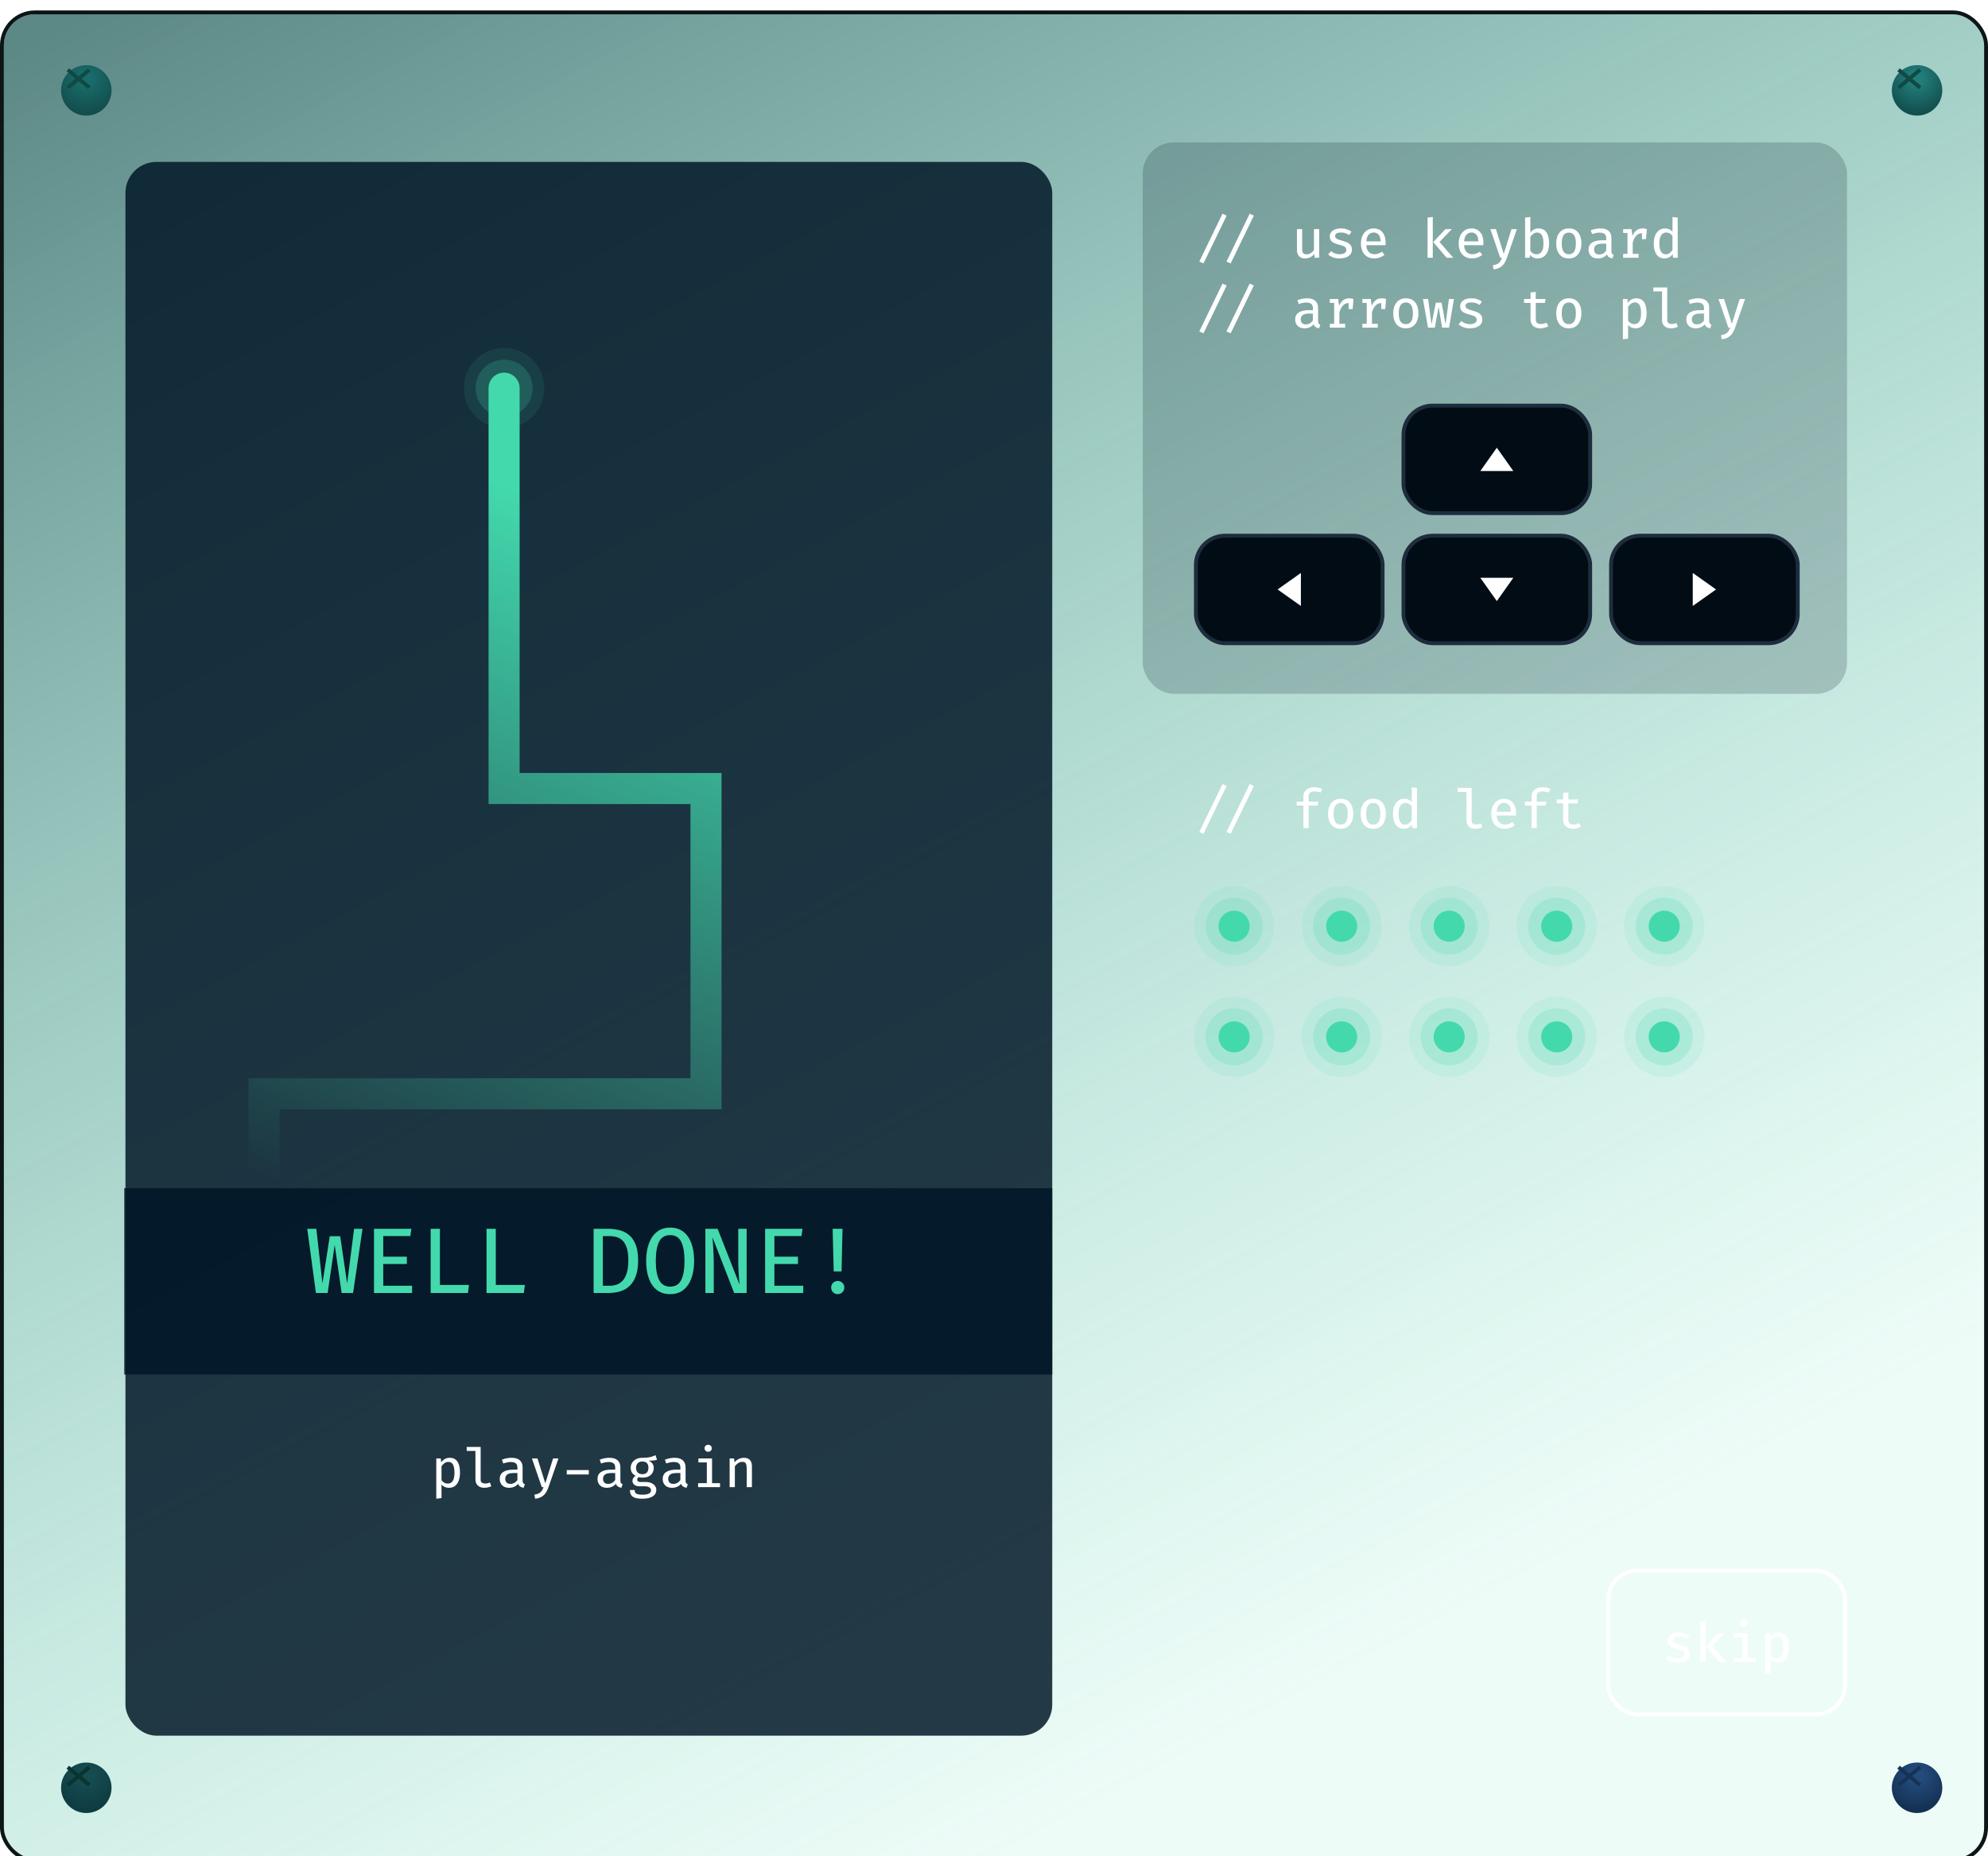 <svg width="512" height="478" viewBox="0 0 512 478" fill="none" xmlns="http://www.w3.org/2000/svg">
<g filter="url(#filter0_bi_64_2568)">
<rect x="1" y="1.691" width="510" height="475" rx="8" fill="url(#paint0_linear_64_2568)" fill-opacity="0.7"/>
<rect x="0.5" y="1.191" width="511" height="476" rx="8.5" stroke="#0C1616"/>
</g>
<g filter="url(#filter1_i_64_2568)">
<rect x="31.309" y="36.691" width="238.691" height="405.32" rx="8" fill="#011627" fill-opacity="0.84"/>
</g>
<g filter="url(#filter2_i_64_2568)">
<rect x="31" y="301" width="239" height="48" fill="#011627" fill-opacity="0.84"/>
</g>
<rect x="294.309" y="36.691" width="181.382" height="142" rx="8" fill="#011423" fill-opacity="0.19"/>
<rect x="361.461" y="104.464" width="48.079" height="27.691" rx="7.5" fill="#010C15" stroke="#1E2D3D"/>
<path d="M385.5 115.309L389.75 121.309H381.25L385.5 115.309Z" fill="white"/>
<rect x="409.539" y="165.655" width="48.079" height="27.691" rx="7.5" transform="rotate(-180 409.539 165.655)" fill="#010C15" stroke="#1E2D3D"/>
<path d="M385.5 154.809L381.25 148.809L389.75 148.809L385.5 154.809Z" fill="white"/>
<rect x="463" y="165.655" width="48.079" height="27.691" rx="7.5" transform="rotate(-180 463 165.655)" fill="#010C15" stroke="#1E2D3D"/>
<path d="M441.961 151.809L435.961 156.059L435.961 147.559L441.961 151.809Z" fill="white"/>
<rect x="356.078" y="165.655" width="48.079" height="27.691" rx="7.5" transform="rotate(-180 356.078 165.655)" fill="#010C15" stroke="#1E2D3D"/>
<path d="M329.039 151.809L335.039 147.559L335.039 156.059L329.039 151.809Z" fill="white"/>
<path d="M129.827 101V155V203.079H181.827V281.691H68V395" stroke="url(#paint1_linear_64_2568)" stroke-width="8" stroke-linecap="round"/>
<path d="M309.952 67.845L308.874 67.362L314.852 55.035L315.916 55.546L309.952 67.845ZM316.952 67.845L315.874 67.362L321.852 55.035L322.916 55.546L316.952 67.845ZM335.365 59.004V64.198C335.365 64.665 335.46 65.001 335.652 65.206C335.843 65.407 336.135 65.507 336.527 65.507C336.905 65.507 337.264 65.397 337.605 65.178C337.945 64.959 338.211 64.698 338.403 64.394V59.004H339.747V66.382H338.592L338.494 65.409C338.214 65.778 337.861 66.062 337.437 66.263C337.012 66.459 336.583 66.557 336.149 66.557C335.435 66.557 334.9 66.364 334.546 65.976C334.196 65.589 334.021 65.052 334.021 64.366V59.004H335.365ZM344.998 65.486C345.535 65.486 345.957 65.388 346.265 65.192C346.578 64.996 346.734 64.73 346.734 64.394C346.734 64.18 346.692 63.995 346.608 63.841C346.529 63.687 346.361 63.547 346.104 63.421C345.852 63.295 345.469 63.167 344.956 63.036C344.457 62.91 344.02 62.763 343.647 62.595C343.274 62.427 342.984 62.208 342.779 61.937C342.578 61.666 342.478 61.316 342.478 60.887C342.478 60.467 342.595 60.103 342.828 59.795C343.066 59.487 343.4 59.249 343.829 59.081C344.263 58.913 344.767 58.829 345.341 58.829C345.948 58.829 346.475 58.911 346.923 59.074C347.376 59.233 347.758 59.429 348.071 59.662L347.497 60.537C347.212 60.346 346.9 60.19 346.559 60.068C346.223 59.947 345.826 59.886 345.369 59.886C344.823 59.886 344.433 59.97 344.2 60.138C343.971 60.301 343.857 60.519 343.857 60.789C343.857 60.99 343.913 61.158 344.025 61.293C344.142 61.424 344.34 61.545 344.62 61.657C344.9 61.769 345.287 61.893 345.782 62.028C346.263 62.159 346.683 62.313 347.042 62.49C347.401 62.667 347.679 62.901 347.875 63.19C348.076 63.475 348.176 63.85 348.176 64.317C348.176 64.844 348.024 65.274 347.721 65.605C347.418 65.932 347.023 66.172 346.538 66.326C346.057 66.48 345.544 66.557 344.998 66.557C344.326 66.557 343.747 66.459 343.262 66.263C342.781 66.067 342.378 65.827 342.051 65.542L342.793 64.688C343.082 64.926 343.414 65.12 343.787 65.269C344.16 65.414 344.564 65.486 344.998 65.486ZM351.895 63.148C351.923 63.69 352.032 64.133 352.224 64.478C352.415 64.819 352.665 65.071 352.973 65.234C353.281 65.393 353.621 65.472 353.995 65.472C354.363 65.472 354.702 65.416 355.01 65.304C355.318 65.192 355.63 65.029 355.948 64.814L356.557 65.661C356.211 65.936 355.812 66.156 355.36 66.319C354.907 66.478 354.438 66.557 353.953 66.557C353.215 66.557 352.588 66.396 352.07 66.074C351.556 65.748 351.164 65.295 350.894 64.716C350.628 64.138 350.495 63.465 350.495 62.7C350.495 61.958 350.628 61.295 350.894 60.712C351.164 60.129 351.545 59.669 352.035 59.333C352.525 58.997 353.108 58.829 353.785 58.829C354.419 58.829 354.965 58.976 355.423 59.27C355.885 59.564 356.239 59.984 356.487 60.53C356.734 61.072 356.858 61.72 356.858 62.476C356.858 62.602 356.855 62.724 356.851 62.84C356.846 62.957 356.839 63.059 356.83 63.148H351.895ZM353.799 59.879C353.276 59.879 352.84 60.066 352.49 60.439C352.144 60.812 351.946 61.389 351.895 62.168H355.563C355.549 61.422 355.385 60.855 355.073 60.467C354.765 60.075 354.34 59.879 353.799 59.879ZM373.92 59.004L370.742 62.315L374.27 66.382H372.569L369.132 62.35L372.261 59.004H373.92ZM369.006 55.875V66.382H367.662V56.036L369.006 55.875ZM377.078 63.148C377.106 63.69 377.216 64.133 377.407 64.478C377.599 64.819 377.848 65.071 378.156 65.234C378.464 65.393 378.805 65.472 379.178 65.472C379.547 65.472 379.885 65.416 380.193 65.304C380.501 65.192 380.814 65.029 381.131 64.814L381.74 65.661C381.395 65.936 380.996 66.156 380.543 66.319C380.091 66.478 379.622 66.557 379.136 66.557C378.399 66.557 377.771 66.396 377.253 66.074C376.74 65.748 376.348 65.295 376.077 64.716C375.811 64.138 375.678 63.465 375.678 62.7C375.678 61.958 375.811 61.295 376.077 60.712C376.348 60.129 376.728 59.669 377.218 59.333C377.708 58.997 378.292 58.829 378.968 58.829C379.603 58.829 380.149 58.976 380.606 59.27C381.068 59.564 381.423 59.984 381.67 60.53C381.918 61.072 382.041 61.72 382.041 62.476C382.041 62.602 382.039 62.724 382.034 62.84C382.03 62.957 382.023 63.059 382.013 63.148H377.078ZM378.982 59.879C378.46 59.879 378.023 60.066 377.673 60.439C377.328 60.812 377.13 61.389 377.078 62.168H380.746C380.732 61.422 380.569 60.855 380.256 60.467C379.948 60.075 379.524 59.879 378.982 59.879ZM390.667 59.004L388.091 66.424C387.913 66.947 387.685 67.418 387.405 67.838C387.125 68.258 386.763 68.601 386.32 68.867C385.881 69.138 385.328 69.306 384.661 69.371L384.472 68.328C384.976 68.249 385.375 68.127 385.669 67.964C385.967 67.801 386.201 67.588 386.369 67.327C386.541 67.066 386.695 66.751 386.831 66.382H386.376L383.835 59.004H385.27L387.279 65.402L389.281 59.004H390.667ZM394.126 59.928C394.388 59.583 394.693 59.315 395.043 59.123C395.398 58.927 395.783 58.829 396.198 58.829C396.852 58.829 397.381 58.99 397.787 59.312C398.193 59.63 398.49 60.078 398.676 60.656C398.863 61.23 398.956 61.907 398.956 62.686C398.956 63.433 398.844 64.098 398.62 64.681C398.396 65.264 398.067 65.724 397.633 66.06C397.199 66.391 396.665 66.557 396.03 66.557C395.186 66.557 394.525 66.249 394.049 65.633L393.965 66.382H392.782V56.036L394.126 55.875V59.928ZM395.701 65.5C396.28 65.5 396.726 65.272 397.038 64.814C397.356 64.352 397.514 63.643 397.514 62.686C397.514 62.047 397.451 61.522 397.325 61.111C397.199 60.696 397.013 60.388 396.765 60.187C396.523 59.986 396.224 59.886 395.869 59.886C395.487 59.886 395.148 60.003 394.854 60.236C394.56 60.465 394.318 60.726 394.126 61.02V64.59C394.313 64.87 394.542 65.092 394.812 65.255C395.083 65.418 395.379 65.5 395.701 65.5ZM404.054 58.829C404.759 58.829 405.349 58.988 405.825 59.305C406.306 59.623 406.667 60.071 406.91 60.649C407.157 61.223 407.281 61.902 407.281 62.686C407.281 63.447 407.155 64.119 406.903 64.702C406.656 65.281 406.292 65.736 405.811 66.067C405.33 66.394 404.74 66.557 404.04 66.557C403.34 66.557 402.747 66.398 402.262 66.081C401.781 65.764 401.417 65.316 401.17 64.737C400.923 64.159 400.799 63.48 400.799 62.7C400.799 61.935 400.923 61.263 401.17 60.684C401.422 60.101 401.791 59.646 402.276 59.319C402.761 58.992 403.354 58.829 404.054 58.829ZM404.054 59.9C403.447 59.9 402.99 60.129 402.682 60.586C402.374 61.039 402.22 61.743 402.22 62.7C402.22 63.648 402.372 64.35 402.675 64.807C402.978 65.26 403.433 65.486 404.04 65.486C404.647 65.486 405.102 65.26 405.405 64.807C405.708 64.35 405.86 63.643 405.86 62.686C405.86 61.734 405.708 61.032 405.405 60.579C405.106 60.127 404.656 59.9 404.054 59.9ZM415.01 64.688C415.01 64.982 415.057 65.197 415.15 65.332C415.244 65.463 415.391 65.561 415.591 65.626L415.276 66.55C414.94 66.508 414.649 66.408 414.401 66.249C414.154 66.091 413.97 65.848 413.848 65.521C413.582 65.862 413.246 66.121 412.84 66.298C412.434 66.471 411.993 66.557 411.517 66.557C410.775 66.557 410.19 66.347 409.76 65.927C409.331 65.507 409.116 64.954 409.116 64.268C409.116 63.498 409.415 62.908 410.012 62.497C410.614 62.087 411.478 61.881 412.602 61.881H413.673V61.321C413.673 60.812 413.522 60.451 413.218 60.236C412.92 60.022 412.502 59.914 411.965 59.914C411.723 59.914 411.433 59.944 411.097 60.005C410.761 60.066 410.404 60.161 410.026 60.292L409.683 59.312C410.141 59.139 410.577 59.016 410.992 58.941C411.412 58.867 411.804 58.829 412.168 58.829C413.12 58.829 413.832 59.046 414.303 59.48C414.775 59.91 415.01 60.5 415.01 61.251V64.688ZM411.895 65.549C412.241 65.549 412.572 65.46 412.889 65.283C413.207 65.106 413.468 64.859 413.673 64.541V62.756H412.693C411.914 62.756 411.361 62.889 411.034 63.155C410.708 63.416 410.544 63.776 410.544 64.233C410.544 64.662 410.656 64.989 410.88 65.213C411.104 65.437 411.443 65.549 411.895 65.549ZM418.036 66.382V65.388H419.156V59.998H418.036V59.004H420.185L420.43 60.733C420.71 60.122 421.053 59.653 421.459 59.326C421.87 58.995 422.402 58.829 423.055 58.829C423.27 58.829 423.459 58.846 423.622 58.878C423.79 58.911 423.96 58.953 424.133 59.004L423.734 60.18C423.58 60.133 423.44 60.101 423.314 60.082C423.188 60.063 423.043 60.054 422.88 60.054C422.325 60.054 421.849 60.255 421.452 60.656C421.055 61.057 420.738 61.648 420.5 62.427V65.388H421.998V66.382H418.036ZM422.887 61.594V59.9L423.041 59.004H424.133L423.923 61.594H422.887ZM430.742 55.875L432.086 56.036V66.382H430.903L430.791 65.437C430.53 65.811 430.222 66.091 429.867 66.277C429.513 66.464 429.125 66.557 428.705 66.557C428.071 66.557 427.546 66.396 427.13 66.074C426.72 65.748 426.414 65.295 426.213 64.716C426.013 64.138 425.912 63.465 425.912 62.7C425.912 61.953 426.027 61.291 426.255 60.712C426.489 60.129 426.82 59.669 427.249 59.333C427.683 58.997 428.206 58.829 428.817 58.829C429.223 58.829 429.585 58.901 429.902 59.046C430.22 59.186 430.5 59.394 430.742 59.669V55.875ZM429.167 59.886C428.593 59.886 428.148 60.117 427.83 60.579C427.513 61.041 427.354 61.748 427.354 62.7C427.354 63.33 427.42 63.853 427.55 64.268C427.681 64.683 427.87 64.992 428.117 65.192C428.365 65.393 428.668 65.493 429.027 65.493C429.415 65.493 429.748 65.381 430.028 65.157C430.313 64.933 430.551 64.674 430.742 64.38V60.775C430.551 60.495 430.32 60.278 430.049 60.124C429.783 59.965 429.489 59.886 429.167 59.886ZM309.952 85.845L308.874 85.362L314.852 73.035L315.916 73.546L309.952 85.845ZM316.952 85.845L315.874 85.362L321.852 73.035L322.916 73.546L316.952 85.845ZM339.46 82.688C339.46 82.982 339.506 83.197 339.6 83.332C339.693 83.463 339.84 83.561 340.041 83.626L339.726 84.55C339.39 84.508 339.098 84.408 338.851 84.249C338.603 84.091 338.419 83.848 338.298 83.521C338.032 83.862 337.696 84.121 337.29 84.298C336.884 84.471 336.443 84.557 335.967 84.557C335.225 84.557 334.639 84.347 334.21 83.927C333.78 83.507 333.566 82.954 333.566 82.268C333.566 81.498 333.864 80.908 334.462 80.497C335.064 80.087 335.927 79.881 337.052 79.881H338.123V79.321C338.123 78.812 337.971 78.451 337.668 78.236C337.369 78.022 336.951 77.914 336.415 77.914C336.172 77.914 335.883 77.945 335.547 78.005C335.211 78.066 334.854 78.162 334.476 78.292L334.133 77.312C334.59 77.139 335.026 77.016 335.442 76.941C335.862 76.867 336.254 76.829 336.618 76.829C337.57 76.829 338.281 77.046 338.753 77.48C339.224 77.909 339.46 78.5 339.46 79.251V82.688ZM336.345 83.549C336.69 83.549 337.021 83.46 337.339 83.283C337.656 83.106 337.917 82.859 338.123 82.541V80.756H337.143C336.363 80.756 335.81 80.889 335.484 81.155C335.157 81.416 334.994 81.776 334.994 82.233C334.994 82.662 335.106 82.989 335.33 83.213C335.554 83.437 335.892 83.549 336.345 83.549ZM342.485 84.382V83.388H343.605V77.998H342.485V77.004H344.634L344.879 78.733C345.159 78.122 345.502 77.653 345.908 77.326C346.319 76.995 346.851 76.829 347.504 76.829C347.719 76.829 347.908 76.846 348.071 76.878C348.239 76.911 348.409 76.953 348.582 77.004L348.183 78.18C348.029 78.133 347.889 78.101 347.763 78.082C347.637 78.064 347.492 78.054 347.329 78.054C346.774 78.054 346.298 78.255 345.901 78.656C345.504 79.058 345.187 79.648 344.949 80.427V83.388H346.447V84.382H342.485ZM347.336 79.594V77.9L347.49 77.004H348.582L348.372 79.594H347.336ZM350.88 84.382V83.388H352V77.998H350.88V77.004H353.029L353.274 78.733C353.554 78.122 353.897 77.653 354.303 77.326C354.713 76.995 355.245 76.829 355.899 76.829C356.113 76.829 356.302 76.846 356.466 76.878C356.634 76.911 356.804 76.953 356.977 77.004L356.578 78.18C356.424 78.133 356.284 78.101 356.158 78.082C356.032 78.064 355.887 78.054 355.724 78.054C355.168 78.054 354.692 78.255 354.296 78.656C353.899 79.058 353.582 79.648 353.344 80.427V83.388H354.842V84.382H350.88ZM355.731 79.594V77.9L355.885 77.004H356.977L356.767 79.594H355.731ZM362.081 76.829C362.786 76.829 363.376 76.988 363.852 77.305C364.333 77.623 364.695 78.07 364.937 78.649C365.185 79.223 365.308 79.902 365.308 80.686C365.308 81.447 365.182 82.119 364.93 82.702C364.683 83.281 364.319 83.736 363.838 84.067C363.358 84.394 362.767 84.557 362.067 84.557C361.367 84.557 360.775 84.398 360.289 84.081C359.809 83.764 359.445 83.316 359.197 82.737C358.95 82.159 358.826 81.48 358.826 80.7C358.826 79.935 358.95 79.263 359.197 78.684C359.449 78.101 359.818 77.646 360.303 77.319C360.789 76.993 361.381 76.829 362.081 76.829ZM362.081 77.9C361.475 77.9 361.017 78.129 360.709 78.586C360.401 79.039 360.247 79.743 360.247 80.7C360.247 81.647 360.399 82.35 360.702 82.807C361.006 83.26 361.461 83.486 362.067 83.486C362.674 83.486 363.129 83.26 363.432 82.807C363.736 82.35 363.887 81.643 363.887 80.686C363.887 79.734 363.736 79.032 363.432 78.579C363.134 78.126 362.683 77.9 362.081 77.9ZM373.199 84.382H371.407L370.504 79.041L369.531 84.382H367.781L366.472 77.004H367.809L368.677 83.549L369.79 77.942H371.26L372.303 83.549L373.171 77.004H374.452L373.199 84.382ZM378.576 83.486C379.113 83.486 379.535 83.388 379.843 83.192C380.156 82.996 380.312 82.73 380.312 82.394C380.312 82.18 380.27 81.995 380.186 81.841C380.107 81.687 379.939 81.547 379.682 81.421C379.43 81.295 379.048 81.167 378.534 81.036C378.035 80.91 377.599 80.763 377.225 80.595C376.852 80.427 376.563 80.208 376.357 79.937C376.157 79.666 376.056 79.317 376.056 78.887C376.056 78.467 376.173 78.103 376.406 77.795C376.644 77.487 376.978 77.249 377.407 77.081C377.841 76.913 378.345 76.829 378.919 76.829C379.526 76.829 380.053 76.911 380.501 77.074C380.954 77.233 381.337 77.429 381.649 77.662L381.075 78.537C380.791 78.346 380.478 78.189 380.137 78.068C379.801 77.947 379.405 77.886 378.947 77.886C378.401 77.886 378.012 77.97 377.778 78.138C377.55 78.302 377.435 78.519 377.435 78.789C377.435 78.99 377.491 79.158 377.603 79.293C377.72 79.424 377.918 79.545 378.198 79.657C378.478 79.769 378.866 79.893 379.36 80.028C379.841 80.159 380.261 80.313 380.62 80.49C380.98 80.668 381.257 80.901 381.453 81.19C381.654 81.475 381.754 81.85 381.754 82.317C381.754 82.844 381.603 83.274 381.299 83.605C380.996 83.932 380.602 84.172 380.116 84.326C379.636 84.48 379.122 84.557 378.576 84.557C377.904 84.557 377.326 84.459 376.84 84.263C376.36 84.067 375.956 83.827 375.629 83.542L376.371 82.688C376.661 82.926 376.992 83.12 377.365 83.269C377.739 83.414 378.142 83.486 378.576 83.486ZM398.774 84.004C398.513 84.172 398.198 84.305 397.829 84.403C397.461 84.506 397.092 84.557 396.723 84.557C395.902 84.557 395.272 84.343 394.833 83.913C394.399 83.484 394.182 82.926 394.182 82.24V78.012H392.509V77.004H394.182V75.338L395.526 75.177V77.004H398.046L397.892 78.012H395.526V82.226C395.526 82.632 395.629 82.938 395.834 83.143C396.044 83.349 396.392 83.451 396.877 83.451C397.153 83.451 397.405 83.418 397.633 83.353C397.862 83.288 398.074 83.204 398.27 83.101L398.774 84.004ZM404.054 76.829C404.759 76.829 405.349 76.988 405.825 77.305C406.306 77.623 406.667 78.07 406.91 78.649C407.157 79.223 407.281 79.902 407.281 80.686C407.281 81.447 407.155 82.119 406.903 82.702C406.656 83.281 406.292 83.736 405.811 84.067C405.33 84.394 404.74 84.557 404.04 84.557C403.34 84.557 402.747 84.398 402.262 84.081C401.781 83.764 401.417 83.316 401.17 82.737C400.923 82.159 400.799 81.48 400.799 80.7C400.799 79.935 400.923 79.263 401.17 78.684C401.422 78.101 401.791 77.646 402.276 77.319C402.761 76.993 403.354 76.829 404.054 76.829ZM404.054 77.9C403.447 77.9 402.99 78.129 402.682 78.586C402.374 79.039 402.22 79.743 402.22 80.7C402.22 81.647 402.372 82.35 402.675 82.807C402.978 83.26 403.433 83.486 404.04 83.486C404.647 83.486 405.102 83.26 405.405 82.807C405.708 82.35 405.86 81.643 405.86 80.686C405.86 79.734 405.708 79.032 405.405 78.579C405.106 78.126 404.656 77.9 404.054 77.9ZM421.396 76.829C422.049 76.829 422.572 76.99 422.964 77.312C423.356 77.629 423.638 78.078 423.811 78.656C423.984 79.23 424.07 79.907 424.07 80.686C424.07 81.433 423.965 82.098 423.755 82.681C423.545 83.264 423.23 83.724 422.81 84.06C422.39 84.391 421.863 84.557 421.228 84.557C420.43 84.557 419.791 84.277 419.31 83.717V87.21L417.966 87.371V77.004H419.121L419.219 77.998C419.494 77.62 419.819 77.331 420.192 77.13C420.565 76.93 420.967 76.829 421.396 76.829ZM421.053 77.886C420.67 77.886 420.332 78.003 420.038 78.236C419.744 78.465 419.501 78.726 419.31 79.02V82.59C419.497 82.865 419.725 83.082 419.996 83.241C420.267 83.395 420.568 83.472 420.899 83.472C421.478 83.472 421.914 83.248 422.208 82.8C422.502 82.347 422.649 81.643 422.649 80.686C422.649 80.047 422.591 79.522 422.474 79.111C422.357 78.696 422.18 78.388 421.942 78.187C421.709 77.987 421.412 77.886 421.053 77.886ZM429.391 74.036V82.478C429.391 82.833 429.501 83.085 429.72 83.234C429.94 83.379 430.222 83.451 430.567 83.451C430.787 83.451 430.994 83.428 431.19 83.381C431.386 83.335 431.582 83.274 431.778 83.199L432.128 84.158C431.923 84.261 431.666 84.352 431.358 84.431C431.05 84.515 430.703 84.557 430.315 84.557C429.625 84.557 429.074 84.364 428.663 83.976C428.253 83.589 428.047 83.057 428.047 82.38V75.058H425.8V74.036H429.391ZM440.194 82.688C440.194 82.982 440.241 83.197 440.334 83.332C440.427 83.463 440.574 83.561 440.775 83.626L440.46 84.55C440.124 84.508 439.832 84.408 439.585 84.249C439.338 84.091 439.153 83.848 439.032 83.521C438.766 83.862 438.43 84.121 438.024 84.298C437.618 84.471 437.177 84.557 436.701 84.557C435.959 84.557 435.373 84.347 434.944 83.927C434.515 83.507 434.3 82.954 434.3 82.268C434.3 81.498 434.599 80.908 435.196 80.497C435.798 80.087 436.661 79.881 437.786 79.881H438.857V79.321C438.857 78.812 438.705 78.451 438.402 78.236C438.103 78.022 437.686 77.914 437.149 77.914C436.906 77.914 436.617 77.945 436.281 78.005C435.945 78.066 435.588 78.162 435.21 78.292L434.867 77.312C435.324 77.139 435.761 77.016 436.176 76.941C436.596 76.867 436.988 76.829 437.352 76.829C438.304 76.829 439.016 77.046 439.487 77.48C439.958 77.909 440.194 78.5 440.194 79.251V82.688ZM437.079 83.549C437.424 83.549 437.756 83.46 438.073 83.283C438.39 83.106 438.652 82.859 438.857 82.541V80.756H437.877C437.098 80.756 436.545 80.889 436.218 81.155C435.891 81.416 435.728 81.776 435.728 82.233C435.728 82.662 435.84 82.989 436.064 83.213C436.288 83.437 436.626 83.549 437.079 83.549ZM449.429 77.004L446.853 84.424C446.675 84.947 446.447 85.418 446.167 85.838C445.887 86.258 445.525 86.601 445.082 86.867C444.643 87.138 444.09 87.306 443.423 87.371L443.234 86.328C443.738 86.249 444.137 86.127 444.431 85.964C444.729 85.801 444.963 85.588 445.131 85.327C445.303 85.066 445.457 84.751 445.593 84.382H445.138L442.597 77.004H444.032L446.041 83.402L448.043 77.004H449.429Z" fill="white"/>
<path d="M432.033 427.115C432.57 427.115 432.992 427.017 433.3 426.821C433.613 426.625 433.769 426.359 433.769 426.023C433.769 425.808 433.727 425.624 433.643 425.47C433.564 425.316 433.396 425.176 433.139 425.05C432.887 424.924 432.505 424.796 431.991 424.665C431.492 424.539 431.056 424.392 430.682 424.224C430.309 424.056 430.02 423.837 429.814 423.566C429.614 423.295 429.513 422.945 429.513 422.516C429.513 422.096 429.63 421.732 429.863 421.424C430.101 421.116 430.435 420.878 430.864 420.71C431.298 420.542 431.802 420.458 432.376 420.458C432.983 420.458 433.51 420.54 433.958 420.703C434.411 420.862 434.794 421.058 435.106 421.291L434.532 422.166C434.248 421.975 433.935 421.818 433.594 421.697C433.258 421.576 432.862 421.515 432.404 421.515C431.858 421.515 431.469 421.599 431.235 421.767C431.007 421.93 430.892 422.147 430.892 422.418C430.892 422.619 430.948 422.787 431.06 422.922C431.177 423.053 431.375 423.174 431.655 423.286C431.935 423.398 432.323 423.522 432.817 423.657C433.298 423.788 433.718 423.942 434.077 424.119C434.437 424.296 434.714 424.53 434.91 424.819C435.111 425.104 435.211 425.479 435.211 425.946C435.211 426.473 435.06 426.903 434.756 427.234C434.453 427.561 434.059 427.801 433.573 427.955C433.093 428.109 432.579 428.186 432.033 428.186C431.361 428.186 430.783 428.088 430.297 427.892C429.817 427.696 429.413 427.456 429.086 427.171L429.828 426.317C430.118 426.555 430.449 426.749 430.822 426.898C431.196 427.043 431.599 427.115 432.033 427.115ZM444.166 420.633L440.988 423.944L444.516 428.011H442.815L439.378 423.979L442.507 420.633H444.166ZM439.252 417.504V428.011H437.908V417.665L439.252 417.504ZM450.103 420.633V426.989H452.154V428.011H446.512V426.989H448.759V421.655H446.582V420.633H450.103ZM449.102 417.105C449.382 417.105 449.606 417.191 449.774 417.364C449.947 417.537 450.033 417.747 450.033 417.994C450.033 418.251 449.947 418.468 449.774 418.645C449.606 418.818 449.382 418.904 449.102 418.904C448.827 418.904 448.603 418.818 448.43 418.645C448.262 418.468 448.178 418.251 448.178 417.994C448.178 417.747 448.262 417.537 448.43 417.364C448.603 417.191 448.827 417.105 449.102 417.105ZM458.064 420.458C458.717 420.458 459.24 420.619 459.632 420.941C460.024 421.258 460.306 421.706 460.479 422.285C460.652 422.859 460.738 423.536 460.738 424.315C460.738 425.062 460.633 425.727 460.423 426.31C460.213 426.893 459.898 427.353 459.478 427.689C459.058 428.02 458.531 428.186 457.896 428.186C457.098 428.186 456.459 427.906 455.978 427.346V430.839L454.634 431V420.633H455.789L455.887 421.627C456.162 421.249 456.487 420.96 456.86 420.759C457.233 420.558 457.635 420.458 458.064 420.458ZM457.721 421.515C457.338 421.515 457 421.632 456.706 421.865C456.412 422.094 456.169 422.355 455.978 422.649V426.219C456.165 426.494 456.393 426.711 456.664 426.87C456.935 427.024 457.236 427.101 457.567 427.101C458.146 427.101 458.582 426.877 458.876 426.429C459.17 425.976 459.317 425.272 459.317 424.315C459.317 423.676 459.259 423.151 459.142 422.74C459.025 422.325 458.848 422.017 458.61 421.816C458.377 421.615 458.08 421.515 457.721 421.515Z" fill="white"/>
<rect x="414.191" y="404.511" width="61" height="37" rx="7.5" stroke="white"/>
<path d="M309.952 214.735L308.874 214.252L314.852 201.925L315.916 202.436L309.952 214.735ZM316.952 214.735L315.874 214.252L321.852 201.925L322.916 202.436L316.952 214.735ZM338.438 202.765C338.858 202.765 339.236 202.802 339.572 202.877C339.908 202.947 340.225 203.047 340.524 203.178L340.104 204.144C339.866 204.041 339.611 203.964 339.341 203.913C339.075 203.862 338.802 203.836 338.522 203.836C338.018 203.836 337.642 203.934 337.395 204.13C337.147 204.326 337.024 204.627 337.024 205.033V206.447H339.516L339.369 207.469H337.024V213.272H335.687V207.469H333.958V206.447H335.687V205.04C335.687 204.578 335.803 204.177 336.037 203.836C336.275 203.495 336.599 203.232 337.01 203.045C337.425 202.858 337.901 202.765 338.438 202.765ZM345.292 205.719C345.997 205.719 346.587 205.878 347.063 206.195C347.544 206.512 347.905 206.96 348.148 207.539C348.395 208.113 348.519 208.792 348.519 209.576C348.519 210.337 348.393 211.009 348.141 211.592C347.894 212.171 347.53 212.626 347.049 212.957C346.568 213.284 345.978 213.447 345.278 213.447C344.578 213.447 343.985 213.288 343.5 212.971C343.019 212.654 342.655 212.206 342.408 211.627C342.161 211.048 342.037 210.369 342.037 209.59C342.037 208.825 342.161 208.153 342.408 207.574C342.66 206.991 343.029 206.536 343.514 206.209C343.999 205.882 344.592 205.719 345.292 205.719ZM345.292 206.79C344.685 206.79 344.228 207.019 343.92 207.476C343.612 207.929 343.458 208.633 343.458 209.59C343.458 210.537 343.61 211.24 343.913 211.697C344.216 212.15 344.671 212.376 345.278 212.376C345.885 212.376 346.34 212.15 346.643 211.697C346.946 211.24 347.098 210.533 347.098 209.576C347.098 208.624 346.946 207.922 346.643 207.469C346.344 207.016 345.894 206.79 345.292 206.79ZM353.687 205.719C354.391 205.719 354.982 205.878 355.458 206.195C355.938 206.512 356.3 206.96 356.543 207.539C356.79 208.113 356.914 208.792 356.914 209.576C356.914 210.337 356.788 211.009 356.536 211.592C356.288 212.171 355.924 212.626 355.444 212.957C354.963 213.284 354.373 213.447 353.673 213.447C352.973 213.447 352.38 213.288 351.895 212.971C351.414 212.654 351.05 212.206 350.803 211.627C350.555 211.048 350.432 210.369 350.432 209.59C350.432 208.825 350.555 208.153 350.803 207.574C351.055 206.991 351.423 206.536 351.909 206.209C352.394 205.882 352.987 205.719 353.687 205.719ZM353.687 206.79C353.08 206.79 352.623 207.019 352.315 207.476C352.007 207.929 351.853 208.633 351.853 209.59C351.853 210.537 352.004 211.24 352.308 211.697C352.611 212.15 353.066 212.376 353.673 212.376C354.279 212.376 354.734 212.15 355.038 211.697C355.341 211.24 355.493 210.533 355.493 209.576C355.493 208.624 355.341 207.922 355.038 207.469C354.739 207.016 354.289 206.79 353.687 206.79ZM363.586 202.765L364.93 202.926V213.272H363.747L363.635 212.327C363.374 212.7 363.066 212.98 362.711 213.167C362.357 213.354 361.969 213.447 361.549 213.447C360.915 213.447 360.39 213.286 359.974 212.964C359.564 212.637 359.258 212.185 359.057 211.606C358.857 211.027 358.756 210.355 358.756 209.59C358.756 208.843 358.871 208.181 359.099 207.602C359.333 207.019 359.664 206.559 360.093 206.223C360.527 205.887 361.05 205.719 361.661 205.719C362.067 205.719 362.429 205.791 362.746 205.936C363.064 206.076 363.344 206.284 363.586 206.559V202.765ZM362.011 206.776C361.437 206.776 360.992 207.007 360.674 207.469C360.357 207.931 360.198 208.638 360.198 209.59C360.198 210.22 360.264 210.743 360.394 211.158C360.525 211.573 360.714 211.881 360.961 212.082C361.209 212.283 361.512 212.383 361.871 212.383C362.259 212.383 362.592 212.271 362.872 212.047C363.157 211.823 363.395 211.564 363.586 211.27V207.665C363.395 207.385 363.164 207.168 362.893 207.014C362.627 206.855 362.333 206.776 362.011 206.776ZM379.024 202.926V211.368C379.024 211.723 379.134 211.975 379.353 212.124C379.573 212.269 379.855 212.341 380.2 212.341C380.42 212.341 380.627 212.318 380.823 212.271C381.019 212.224 381.215 212.164 381.411 212.089L381.761 213.048C381.556 213.151 381.299 213.242 380.991 213.321C380.683 213.405 380.336 213.447 379.948 213.447C379.258 213.447 378.707 213.253 378.296 212.866C377.886 212.479 377.68 211.947 377.68 211.27V203.948H375.433V202.926H379.024ZM385.473 210.038C385.501 210.579 385.61 211.023 385.802 211.368C385.993 211.709 386.243 211.961 386.551 212.124C386.859 212.283 387.199 212.362 387.573 212.362C387.941 212.362 388.28 212.306 388.588 212.194C388.896 212.082 389.208 211.919 389.526 211.704L390.135 212.551C389.789 212.826 389.39 213.046 388.938 213.209C388.485 213.368 388.016 213.447 387.531 213.447C386.793 213.447 386.166 213.286 385.648 212.964C385.134 212.637 384.742 212.185 384.472 211.606C384.206 211.027 384.073 210.355 384.073 209.59C384.073 208.848 384.206 208.185 384.472 207.602C384.742 207.019 385.123 206.559 385.613 206.223C386.103 205.887 386.686 205.719 387.363 205.719C387.997 205.719 388.543 205.866 389.001 206.16C389.463 206.454 389.817 206.874 390.065 207.42C390.312 207.961 390.436 208.61 390.436 209.366C390.436 209.492 390.433 209.613 390.429 209.73C390.424 209.847 390.417 209.949 390.408 210.038H385.473ZM387.377 206.769C386.854 206.769 386.418 206.956 386.068 207.329C385.722 207.702 385.524 208.279 385.473 209.058H389.141C389.127 208.311 388.963 207.744 388.651 207.357C388.343 206.965 387.918 206.769 387.377 206.769ZM397.199 202.765C397.619 202.765 397.997 202.802 398.333 202.877C398.669 202.947 398.987 203.047 399.285 203.178L398.865 204.144C398.627 204.041 398.373 203.964 398.102 203.913C397.836 203.862 397.563 203.836 397.283 203.836C396.779 203.836 396.404 203.934 396.156 204.13C395.909 204.326 395.785 204.627 395.785 205.033V206.447H398.277L398.13 207.469H395.785V213.272H394.448V207.469H392.719V206.447H394.448V205.04C394.448 204.578 394.565 204.177 394.798 203.836C395.036 203.495 395.361 203.232 395.771 203.045C396.187 202.858 396.663 202.765 397.199 202.765ZM407.169 212.894C406.908 213.062 406.593 213.195 406.224 213.293C405.855 213.396 405.487 213.447 405.118 213.447C404.297 213.447 403.667 213.232 403.228 212.803C402.794 212.374 402.577 211.816 402.577 211.13V206.902H400.904V205.894H402.577V204.228L403.921 204.067V205.894H406.441L406.287 206.902H403.921V211.116C403.921 211.522 404.024 211.828 404.229 212.033C404.439 212.238 404.787 212.341 405.272 212.341C405.547 212.341 405.799 212.308 406.028 212.243C406.257 212.178 406.469 212.094 406.665 211.991L407.169 212.894Z" fill="white"/>
<path d="M115.794 375.447C116.448 375.447 116.97 375.608 117.362 375.93C117.754 376.247 118.037 376.695 118.209 377.274C118.382 377.848 118.468 378.525 118.468 379.304C118.468 380.051 118.363 380.716 118.153 381.299C117.943 381.882 117.628 382.342 117.208 382.678C116.788 383.009 116.261 383.175 115.626 383.175C114.828 383.175 114.189 382.895 113.708 382.335V385.828L112.364 385.989V375.622H113.519L113.617 376.616C113.893 376.238 114.217 375.949 114.59 375.748C114.964 375.547 115.365 375.447 115.794 375.447ZM115.451 376.504C115.069 376.504 114.73 376.621 114.436 376.854C114.142 377.083 113.9 377.344 113.708 377.638V381.208C113.895 381.483 114.124 381.7 114.394 381.859C114.665 382.013 114.966 382.09 115.297 382.09C115.876 382.09 116.312 381.866 116.606 381.418C116.9 380.965 117.047 380.261 117.047 379.304C117.047 378.665 116.989 378.14 116.872 377.729C116.756 377.314 116.578 377.006 116.34 376.805C116.107 376.604 115.811 376.504 115.451 376.504ZM123.79 372.654V381.096C123.79 381.451 123.9 381.703 124.119 381.852C124.338 381.997 124.621 382.069 124.966 382.069C125.185 382.069 125.393 382.046 125.589 381.999C125.785 381.952 125.981 381.892 126.177 381.817L126.527 382.776C126.322 382.879 126.065 382.97 125.757 383.049C125.449 383.133 125.101 383.175 124.714 383.175C124.023 383.175 123.473 382.981 123.062 382.594C122.651 382.207 122.446 381.675 122.446 380.998V373.676H120.199V372.654H123.79ZM134.592 381.306C134.592 381.6 134.639 381.815 134.732 381.95C134.826 382.081 134.973 382.179 135.173 382.244L134.858 383.168C134.522 383.126 134.231 383.026 133.983 382.867C133.736 382.708 133.552 382.466 133.43 382.139C133.164 382.48 132.828 382.739 132.422 382.916C132.016 383.089 131.575 383.175 131.099 383.175C130.357 383.175 129.772 382.965 129.342 382.545C128.913 382.125 128.698 381.572 128.698 380.886C128.698 380.116 128.997 379.526 129.594 379.115C130.196 378.704 131.06 378.499 132.184 378.499H133.255V377.939C133.255 377.43 133.104 377.069 132.8 376.854C132.502 376.639 132.084 376.532 131.547 376.532C131.305 376.532 131.015 376.562 130.679 376.623C130.343 376.684 129.986 376.779 129.608 376.91L129.265 375.93C129.723 375.757 130.159 375.634 130.574 375.559C130.994 375.484 131.386 375.447 131.75 375.447C132.702 375.447 133.414 375.664 133.885 376.098C134.357 376.527 134.592 377.118 134.592 377.869V381.306ZM131.477 382.167C131.823 382.167 132.154 382.078 132.471 381.901C132.789 381.724 133.05 381.476 133.255 381.159V379.374H132.275C131.496 379.374 130.943 379.507 130.616 379.773C130.29 380.034 130.126 380.394 130.126 380.851C130.126 381.28 130.238 381.607 130.462 381.831C130.686 382.055 131.025 382.167 131.477 382.167ZM143.827 375.622L141.251 383.042C141.074 383.565 140.845 384.036 140.565 384.456C140.285 384.876 139.923 385.219 139.48 385.485C139.041 385.756 138.488 385.924 137.821 385.989L137.632 384.946C138.136 384.867 138.535 384.745 138.829 384.582C139.128 384.419 139.361 384.206 139.529 383.945C139.702 383.684 139.856 383.369 139.991 383H139.536L136.995 375.622H138.43L140.439 382.02L142.441 375.622H143.827ZM145.963 379.745V378.611H151.647V379.745H145.963ZM159.776 381.306C159.776 381.6 159.823 381.815 159.916 381.95C160.009 382.081 160.156 382.179 160.357 382.244L160.042 383.168C159.706 383.126 159.414 383.026 159.167 382.867C158.92 382.708 158.735 382.466 158.614 382.139C158.348 382.48 158.012 382.739 157.606 382.916C157.2 383.089 156.759 383.175 156.283 383.175C155.541 383.175 154.955 382.965 154.526 382.545C154.097 382.125 153.882 381.572 153.882 380.886C153.882 380.116 154.181 379.526 154.778 379.115C155.38 378.704 156.243 378.499 157.368 378.499H158.439V377.939C158.439 377.43 158.287 377.069 157.984 376.854C157.685 376.639 157.268 376.532 156.731 376.532C156.488 376.532 156.199 376.562 155.863 376.623C155.527 376.684 155.17 376.779 154.792 376.91L154.449 375.93C154.906 375.757 155.343 375.634 155.758 375.559C156.178 375.484 156.57 375.447 156.934 375.447C157.886 375.447 158.598 375.664 159.069 376.098C159.54 376.527 159.776 377.118 159.776 377.869V381.306ZM156.661 382.167C157.006 382.167 157.338 382.078 157.655 381.901C157.972 381.724 158.234 381.476 158.439 381.159V379.374H157.459C156.68 379.374 156.127 379.507 155.8 379.773C155.473 380.034 155.31 380.394 155.31 380.851C155.31 381.28 155.422 381.607 155.646 381.831C155.87 382.055 156.208 382.167 156.661 382.167ZM168.822 374.768L169.214 375.958C168.906 376.056 168.574 376.119 168.22 376.147C167.87 376.175 167.482 376.189 167.058 376.189C167.492 376.385 167.818 376.637 168.038 376.945C168.257 377.253 168.367 377.622 168.367 378.051C168.367 378.536 168.252 378.968 168.024 379.346C167.8 379.724 167.475 380.02 167.051 380.235C166.631 380.45 166.124 380.557 165.532 380.557C165.298 380.557 165.1 380.548 164.937 380.529C164.778 380.506 164.622 380.471 164.468 380.424C164.365 380.494 164.279 380.59 164.209 380.711C164.143 380.832 164.111 380.961 164.111 381.096C164.111 381.259 164.176 381.399 164.307 381.516C164.437 381.628 164.692 381.684 165.07 381.684H166.379C166.887 381.684 167.34 381.773 167.737 381.95C168.138 382.127 168.453 382.368 168.682 382.671C168.91 382.974 169.025 383.32 169.025 383.707C169.025 384.44 168.712 385.002 168.087 385.394C167.461 385.791 166.575 385.989 165.427 385.989C164.615 385.989 163.975 385.905 163.509 385.737C163.047 385.569 162.718 385.319 162.522 384.988C162.33 384.657 162.235 384.241 162.235 383.742H163.446C163.446 384.017 163.499 384.244 163.607 384.421C163.714 384.598 163.91 384.731 164.195 384.82C164.479 384.909 164.89 384.953 165.427 384.953C165.959 384.953 166.388 384.909 166.715 384.82C167.041 384.731 167.282 384.601 167.436 384.428C167.59 384.255 167.667 384.045 167.667 383.798C167.667 383.471 167.52 383.222 167.226 383.049C166.932 382.876 166.556 382.79 166.099 382.79H164.804C164.141 382.79 163.653 382.65 163.341 382.37C163.033 382.085 162.879 381.759 162.879 381.39C162.879 381.147 162.946 380.912 163.082 380.683C163.222 380.454 163.425 380.254 163.691 380.081C163.261 379.852 162.944 379.572 162.739 379.241C162.538 378.91 162.438 378.506 162.438 378.03C162.438 377.521 162.564 377.073 162.816 376.686C163.072 376.299 163.427 375.995 163.88 375.776C164.332 375.557 164.853 375.447 165.441 375.447C166.052 375.447 166.551 375.419 166.939 375.363C167.331 375.302 167.669 375.223 167.954 375.125C168.243 375.022 168.532 374.903 168.822 374.768ZM165.448 376.399C164.897 376.399 164.486 376.553 164.216 376.861C163.945 377.164 163.81 377.554 163.81 378.03C163.81 378.511 163.947 378.905 164.223 379.213C164.498 379.516 164.916 379.668 165.476 379.668C165.97 379.668 166.348 379.526 166.61 379.241C166.871 378.952 167.002 378.543 167.002 378.016C167.002 377.484 166.871 377.083 166.61 376.812C166.348 376.537 165.961 376.399 165.448 376.399ZM176.565 381.306C176.565 381.6 176.612 381.815 176.705 381.95C176.798 382.081 176.945 382.179 177.146 382.244L176.831 383.168C176.495 383.126 176.203 383.026 175.956 382.867C175.709 382.708 175.524 382.466 175.403 382.139C175.137 382.48 174.801 382.739 174.395 382.916C173.989 383.089 173.548 383.175 173.072 383.175C172.33 383.175 171.744 382.965 171.315 382.545C170.886 382.125 170.671 381.572 170.671 380.886C170.671 380.116 170.97 379.526 171.567 379.115C172.169 378.704 173.032 378.499 174.157 378.499H175.228V377.939C175.228 377.43 175.076 377.069 174.773 376.854C174.474 376.639 174.057 376.532 173.52 376.532C173.277 376.532 172.988 376.562 172.652 376.623C172.316 376.684 171.959 376.779 171.581 376.91L171.238 375.93C171.695 375.757 172.132 375.634 172.547 375.559C172.967 375.484 173.359 375.447 173.723 375.447C174.675 375.447 175.387 375.664 175.858 376.098C176.329 376.527 176.565 377.118 176.565 377.869V381.306ZM173.45 382.167C173.795 382.167 174.127 382.078 174.444 381.901C174.761 381.724 175.023 381.476 175.228 381.159V379.374H174.248C173.469 379.374 172.916 379.507 172.589 379.773C172.262 380.034 172.099 380.394 172.099 380.851C172.099 381.28 172.211 381.607 172.435 381.831C172.659 382.055 172.997 382.167 173.45 382.167ZM183.385 375.622V381.978H185.436V383H179.794V381.978H182.041V376.644H179.864V375.622H183.385ZM182.384 372.094C182.664 372.094 182.888 372.18 183.056 372.353C183.228 372.526 183.315 372.736 183.315 372.983C183.315 373.24 183.228 373.457 183.056 373.634C182.888 373.807 182.664 373.893 182.384 373.893C182.108 373.893 181.884 373.807 181.712 373.634C181.544 373.457 181.46 373.24 181.46 372.983C181.46 372.736 181.544 372.526 181.712 372.353C181.884 372.18 182.108 372.094 182.384 372.094ZM187.915 383V375.622H189.07L189.168 376.616C189.471 376.238 189.84 375.949 190.274 375.748C190.713 375.547 191.149 375.447 191.583 375.447C192.292 375.447 192.815 375.641 193.151 376.028C193.487 376.411 193.655 376.945 193.655 377.631V383H192.311V378.457C192.311 377.99 192.283 377.612 192.227 377.323C192.176 377.029 192.066 376.817 191.898 376.686C191.73 376.555 191.476 376.49 191.135 376.49C190.869 376.49 190.617 376.548 190.379 376.665C190.141 376.782 189.926 376.929 189.735 377.106C189.548 377.283 189.39 377.468 189.259 377.659V383H187.915Z" fill="white"/>
<path d="M93.363 316.464L90.939 333H87.987L86.199 320.628L84.387 333H81.363L79.131 316.464H81.471L83.043 330.54L84.927 318.384H87.615L89.403 330.54L91.191 316.464H93.363ZM98.706 318.336V323.652H104.778V325.536H98.706V331.14H106.134V333H96.317V316.464H105.954L105.678 318.336H98.706ZM110.912 333V316.464H113.3V330.936H120.788L120.524 333H110.912ZM125.303 333V316.464H127.691V330.936H135.179L134.915 333H125.303ZM161.824 324.648C161.824 323.256 161.68 322.144 161.392 321.312C161.104 320.472 160.724 319.84 160.252 319.416C159.788 318.992 159.272 318.708 158.704 318.564C158.144 318.42 157.584 318.348 157.024 318.348H155.26V331.14H157.048C157.632 331.14 158.208 331.048 158.776 330.864C159.344 330.68 159.856 330.352 160.312 329.88C160.768 329.408 161.132 328.748 161.404 327.9C161.684 327.052 161.824 325.968 161.824 324.648ZM164.344 324.648C164.344 326.024 164.196 327.196 163.9 328.164C163.612 329.132 163.212 329.932 162.7 330.564C162.196 331.196 161.62 331.692 160.972 332.052C160.324 332.404 159.64 332.652 158.92 332.796C158.2 332.932 157.488 333 156.784 333H152.884V316.464H156.52C157.496 316.464 158.448 316.572 159.376 316.788C160.312 316.996 161.152 317.392 161.896 317.976C162.648 318.56 163.244 319.388 163.684 320.46C164.124 321.532 164.344 322.928 164.344 324.648ZM178.771 324.744C178.771 326.424 178.539 327.908 178.075 329.196C177.611 330.484 176.919 331.492 175.999 332.22C175.087 332.94 173.951 333.3 172.591 333.3C171.239 333.3 170.103 332.948 169.183 332.244C168.263 331.532 167.571 330.536 167.107 329.256C166.643 327.976 166.411 326.48 166.411 324.768C166.411 323.08 166.643 321.592 167.107 320.304C167.571 319.008 168.263 317.996 169.183 317.268C170.103 316.532 171.239 316.164 172.591 316.164C173.951 316.164 175.087 316.52 175.999 317.232C176.919 317.944 177.611 318.944 178.075 320.232C178.539 321.512 178.771 323.016 178.771 324.744ZM176.287 324.744C176.287 322.568 175.999 320.916 175.423 319.788C174.855 318.66 173.911 318.096 172.591 318.096C171.271 318.096 170.323 318.664 169.747 319.8C169.179 320.936 168.895 322.592 168.895 324.768C168.895 326.936 169.191 328.58 169.783 329.7C170.375 330.812 171.311 331.368 172.591 331.368C173.911 331.368 174.855 330.808 175.423 329.688C175.999 328.568 176.287 326.92 176.287 324.744ZM189.081 333L183.501 318.66C183.517 318.868 183.541 319.192 183.573 319.632C183.605 320.072 183.641 320.588 183.681 321.18C183.721 321.772 183.753 322.4 183.777 323.064C183.809 323.728 183.825 324.388 183.825 325.044V333H181.665V316.464H184.821L190.461 330.84C190.445 330.568 190.409 330.116 190.353 329.484C190.297 328.844 190.245 328.088 190.197 327.216C190.157 326.336 190.137 325.404 190.137 324.42V316.464H192.297V333H189.081ZM199.44 318.336V323.652H205.512V325.536H199.44V331.14H206.868V333H197.052V316.464H206.688L206.412 318.336H199.44ZM216.987 316.464L216.735 327.444H214.719L214.443 316.464H216.987ZM215.739 329.904C216.227 329.904 216.635 330.068 216.963 330.396C217.291 330.724 217.455 331.12 217.455 331.584C217.455 332.056 217.291 332.46 216.963 332.796C216.635 333.132 216.227 333.3 215.739 333.3C215.267 333.3 214.867 333.132 214.539 332.796C214.219 332.46 214.059 332.056 214.059 331.584C214.059 331.12 214.219 330.724 214.539 330.396C214.867 330.068 215.267 329.904 215.739 329.904Z" fill="#43D9AD"/>
<circle opacity="0.1" cx="129.827" cy="99.964" r="10.346" fill="#43D9AD"/>
<circle opacity="0.2" cx="129.827" cy="99.964" r="7.346" fill="#43D9AD"/>
<circle cx="129.827" cy="99.964" r="4" fill="#43D9AD"/>
<circle opacity="0.1" cx="317.846" cy="238.538" r="10.346" fill="#43D9AD"/>
<circle opacity="0.2" cx="317.846" cy="238.538" r="7.346" fill="#43D9AD"/>
<circle cx="317.846" cy="238.538" r="4" fill="#43D9AD"/>
<circle opacity="0.1" cx="317.846" cy="267.038" r="10.346" fill="#43D9AD"/>
<circle opacity="0.2" cx="317.846" cy="267.038" r="7.346" fill="#43D9AD"/>
<circle cx="317.846" cy="267.038" r="4" fill="#43D9AD"/>
<circle opacity="0.1" cx="345.538" cy="238.538" r="10.346" fill="#43D9AD"/>
<circle opacity="0.2" cx="345.538" cy="238.538" r="7.346" fill="#43D9AD"/>
<circle cx="345.538" cy="238.538" r="4" fill="#43D9AD"/>
<circle opacity="0.1" cx="345.538" cy="267.038" r="10.346" fill="#43D9AD"/>
<circle opacity="0.2" cx="345.538" cy="267.038" r="7.346" fill="#43D9AD"/>
<circle cx="345.538" cy="267.038" r="4" fill="#43D9AD"/>
<circle opacity="0.1" cx="373.23" cy="238.538" r="10.346" fill="#43D9AD"/>
<circle opacity="0.2" cx="373.23" cy="238.538" r="7.346" fill="#43D9AD"/>
<circle cx="373.23" cy="238.538" r="4" fill="#43D9AD"/>
<circle opacity="0.1" cx="373.23" cy="267.038" r="10.346" fill="#43D9AD"/>
<circle opacity="0.2" cx="373.23" cy="267.038" r="7.346" fill="#43D9AD"/>
<circle cx="373.23" cy="267.038" r="4" fill="#43D9AD"/>
<circle opacity="0.1" cx="400.923" cy="238.538" r="10.346" fill="#43D9AD"/>
<circle opacity="0.2" cx="400.923" cy="238.538" r="7.346" fill="#43D9AD"/>
<circle cx="400.923" cy="238.538" r="4" fill="#43D9AD"/>
<circle opacity="0.1" cx="400.923" cy="267.038" r="10.346" fill="#43D9AD"/>
<circle opacity="0.2" cx="400.923" cy="267.038" r="7.346" fill="#43D9AD"/>
<circle cx="400.923" cy="267.038" r="4" fill="#43D9AD"/>
<circle opacity="0.1" cx="428.615" cy="238.538" r="10.346" fill="#43D9AD"/>
<circle opacity="0.2" cx="428.615" cy="238.538" r="7.346" fill="#43D9AD"/>
<circle cx="428.615" cy="238.538" r="4" fill="#43D9AD"/>
<circle opacity="0.1" cx="428.615" cy="267.038" r="10.346" fill="#43D9AD"/>
<circle opacity="0.2" cx="428.615" cy="267.038" r="7.346" fill="#43D9AD"/>
<circle cx="428.615" cy="267.038" r="4" fill="#43D9AD"/>
<g filter="url(#filter3_di_64_2568)">
<circle cx="20.23" cy="20.271" r="6.5" fill="url(#paint2_radial_64_2568)"/>
</g>
<path d="M17.461 22.566L23 17.976M17.461 17.976L23 22.566" stroke="#114944"/>
<g filter="url(#filter4_di_64_2568)">
<circle cx="20.23" cy="457.431" r="6.5" fill="url(#paint3_radial_64_2568)"/>
</g>
<path d="M17.461 459.726L23 455.136M17.461 455.136L23 459.726" stroke="#093430"/>
<g filter="url(#filter5_di_64_2568)">
<circle cx="491.73" cy="20.271" r="6.5" fill="url(#paint4_radial_64_2568)"/>
</g>
<path d="M488.961 22.566L494.5 17.976M488.961 17.976L494.5 22.566" stroke="#114944"/>
<g filter="url(#filter6_di_64_2568)">
<circle cx="491.73" cy="457.431" r="6.5" fill="url(#paint5_radial_64_2568)"/>
</g>
<path d="M488.961 459.726L494.5 455.136M488.961 455.136L494.5 459.726" stroke="#163355"/>
<defs>
<filter id="filter0_bi_64_2568" x="-64" y="-63.309" width="640" height="605" filterUnits="userSpaceOnUse" color-interpolation-filters="sRGB">
<feFlood flood-opacity="0" result="BackgroundImageFix"/>
<feGaussianBlur in="BackgroundImageFix" stdDeviation="32"/>
<feComposite in2="SourceAlpha" operator="in" result="effect1_backgroundBlur_64_2568"/>
<feBlend mode="normal" in="SourceGraphic" in2="effect1_backgroundBlur_64_2568" result="shape"/>
<feColorMatrix in="SourceAlpha" type="matrix" values="0 0 0 0 0 0 0 0 0 0 0 0 0 0 0 0 0 0 127 0" result="hardAlpha"/>
<feOffset dy="2"/>
<feComposite in2="hardAlpha" operator="arithmetic" k2="-1" k3="1"/>
<feColorMatrix type="matrix" values="0 0 0 0 1 0 0 0 0 1 0 0 0 0 1 0 0 0 0.3 0"/>
<feBlend mode="normal" in2="shape" result="effect2_innerShadow_64_2568"/>
</filter>
<filter id="filter1_i_64_2568" x="31.309" y="36.691" width="239.691" height="410.32" filterUnits="userSpaceOnUse" color-interpolation-filters="sRGB">
<feFlood flood-opacity="0" result="BackgroundImageFix"/>
<feBlend mode="normal" in="SourceGraphic" in2="BackgroundImageFix" result="shape"/>
<feColorMatrix in="SourceAlpha" type="matrix" values="0 0 0 0 0 0 0 0 0 0 0 0 0 0 0 0 0 0 127 0" result="hardAlpha"/>
<feOffset dx="1" dy="5"/>
<feGaussianBlur stdDeviation="5.5"/>
<feComposite in2="hardAlpha" operator="arithmetic" k2="-1" k3="1"/>
<feColorMatrix type="matrix" values="0 0 0 0 0.006 0 0 0 0 0.069 0 0 0 0 0.104 0 0 0 0.71 0"/>
<feBlend mode="normal" in2="shape" result="effect1_innerShadow_64_2568"/>
</filter>
<filter id="filter2_i_64_2568" x="31" y="301" width="240" height="53" filterUnits="userSpaceOnUse" color-interpolation-filters="sRGB">
<feFlood flood-opacity="0" result="BackgroundImageFix"/>
<feBlend mode="normal" in="SourceGraphic" in2="BackgroundImageFix" result="shape"/>
<feColorMatrix in="SourceAlpha" type="matrix" values="0 0 0 0 0 0 0 0 0 0 0 0 0 0 0 0 0 0 127 0" result="hardAlpha"/>
<feOffset dx="1" dy="5"/>
<feGaussianBlur stdDeviation="5.5"/>
<feComposite in2="hardAlpha" operator="arithmetic" k2="-1" k3="1"/>
<feColorMatrix type="matrix" values="0 0 0 0 0.006 0 0 0 0 0.069 0 0 0 0 0.104 0 0 0 0.71 0"/>
<feBlend mode="normal" in2="shape" result="effect1_innerShadow_64_2568"/>
</filter>
<filter id="filter3_di_64_2568" x="11.73" y="11.771" width="21" height="21" filterUnits="userSpaceOnUse" color-interpolation-filters="sRGB">
<feFlood flood-opacity="0" result="BackgroundImageFix"/>
<feColorMatrix in="SourceAlpha" type="matrix" values="0 0 0 0 0 0 0 0 0 0 0 0 0 0 0 0 0 0 127 0" result="hardAlpha"/>
<feOffset dx="2" dy="2"/>
<feGaussianBlur stdDeviation="2"/>
<feComposite in2="hardAlpha" operator="out"/>
<feColorMatrix type="matrix" values="0 0 0 0 0.052 0 0 0 0 0.263 0 0 0 0 0.256 0 0 0 1 0"/>
<feBlend mode="normal" in2="BackgroundImageFix" result="effect1_dropShadow_64_2568"/>
<feBlend mode="normal" in="SourceGraphic" in2="effect1_dropShadow_64_2568" result="shape"/>
<feColorMatrix in="SourceAlpha" type="matrix" values="0 0 0 0 0 0 0 0 0 0 0 0 0 0 0 0 0 0 127 0" result="hardAlpha"/>
<feOffset dy="1"/>
<feGaussianBlur stdDeviation="1"/>
<feComposite in2="hardAlpha" operator="arithmetic" k2="-1" k3="1"/>
<feColorMatrix type="matrix" values="0 0 0 0 0.102 0 0 0 0 0.508 0 0 0 0 0.466 0 0 0 1 0"/>
<feBlend mode="normal" in2="shape" result="effect2_innerShadow_64_2568"/>
</filter>
<filter id="filter4_di_64_2568" x="11.73" y="448.931" width="21" height="21" filterUnits="userSpaceOnUse" color-interpolation-filters="sRGB">
<feFlood flood-opacity="0" result="BackgroundImageFix"/>
<feColorMatrix in="SourceAlpha" type="matrix" values="0 0 0 0 0 0 0 0 0 0 0 0 0 0 0 0 0 0 127 0" result="hardAlpha"/>
<feOffset dx="2" dy="2"/>
<feGaussianBlur stdDeviation="2"/>
<feComposite in2="hardAlpha" operator="out"/>
<feColorMatrix type="matrix" values="0 0 0 0 0.036 0 0 0 0 0.177 0 0 0 0 0.196 0 0 0 1 0"/>
<feBlend mode="normal" in2="BackgroundImageFix" result="effect1_dropShadow_64_2568"/>
<feBlend mode="normal" in="SourceGraphic" in2="effect1_dropShadow_64_2568" result="shape"/>
<feColorMatrix in="SourceAlpha" type="matrix" values="0 0 0 0 0 0 0 0 0 0 0 0 0 0 0 0 0 0 127 0" result="hardAlpha"/>
<feOffset dy="1"/>
<feGaussianBlur stdDeviation="1"/>
<feComposite in2="hardAlpha" operator="arithmetic" k2="-1" k3="1"/>
<feColorMatrix type="matrix" values="0 0 0 0 0.088 0 0 0 0 0.392 0 0 0 0 0.36 0 0 0 1 0"/>
<feBlend mode="normal" in2="shape" result="effect2_innerShadow_64_2568"/>
</filter>
<filter id="filter5_di_64_2568" x="483.23" y="11.771" width="21" height="21" filterUnits="userSpaceOnUse" color-interpolation-filters="sRGB">
<feFlood flood-opacity="0" result="BackgroundImageFix"/>
<feColorMatrix in="SourceAlpha" type="matrix" values="0 0 0 0 0 0 0 0 0 0 0 0 0 0 0 0 0 0 127 0" result="hardAlpha"/>
<feOffset dx="2" dy="2"/>
<feGaussianBlur stdDeviation="2"/>
<feComposite in2="hardAlpha" operator="out"/>
<feColorMatrix type="matrix" values="0 0 0 0 0.052 0 0 0 0 0.263 0 0 0 0 0.256 0 0 0 1 0"/>
<feBlend mode="normal" in2="BackgroundImageFix" result="effect1_dropShadow_64_2568"/>
<feBlend mode="normal" in="SourceGraphic" in2="effect1_dropShadow_64_2568" result="shape"/>
<feColorMatrix in="SourceAlpha" type="matrix" values="0 0 0 0 0 0 0 0 0 0 0 0 0 0 0 0 0 0 127 0" result="hardAlpha"/>
<feOffset dy="1"/>
<feGaussianBlur stdDeviation="1"/>
<feComposite in2="hardAlpha" operator="arithmetic" k2="-1" k3="1"/>
<feColorMatrix type="matrix" values="0 0 0 0 0.122 0 0 0 0 0.504 0 0 0 0 0.465 0 0 0 1 0"/>
<feBlend mode="normal" in2="shape" result="effect2_innerShadow_64_2568"/>
</filter>
<filter id="filter6_di_64_2568" x="483.23" y="448.931" width="21" height="21" filterUnits="userSpaceOnUse" color-interpolation-filters="sRGB">
<feFlood flood-opacity="0" result="BackgroundImageFix"/>
<feColorMatrix in="SourceAlpha" type="matrix" values="0 0 0 0 0 0 0 0 0 0 0 0 0 0 0 0 0 0 127 0" result="hardAlpha"/>
<feOffset dx="2" dy="2"/>
<feGaussianBlur stdDeviation="2"/>
<feComposite in2="hardAlpha" operator="out"/>
<feColorMatrix type="matrix" values="0 0 0 0 0.071 0 0 0 0 0.174 0 0 0 0 0.304 0 0 0 1 0"/>
<feBlend mode="normal" in2="BackgroundImageFix" result="effect1_dropShadow_64_2568"/>
<feBlend mode="normal" in="SourceGraphic" in2="effect1_dropShadow_64_2568" result="shape"/>
<feColorMatrix in="SourceAlpha" type="matrix" values="0 0 0 0 0 0 0 0 0 0 0 0 0 0 0 0 0 0 127 0" result="hardAlpha"/>
<feOffset dy="1"/>
<feGaussianBlur stdDeviation="1"/>
<feComposite in2="hardAlpha" operator="arithmetic" k2="-1" k3="1"/>
<feColorMatrix type="matrix" values="0 0 0 0 0.171 0 0 0 0 0.344 0 0 0 0 0.554 0 0 0 1 0"/>
<feBlend mode="normal" in2="shape" result="effect2_innerShadow_64_2568"/>
</filter>
<linearGradient id="paint0_linear_64_2568" x1="8" y1="10.691" x2="256" y2="476.691" gradientUnits="userSpaceOnUse">
<stop stop-color="#175553"/>
<stop offset="1" stop-color="#43D9AD" stop-opacity="0.13"/>
</linearGradient>
<linearGradient id="paint1_linear_64_2568" x1="137" y1="128" x2="68" y2="303" gradientUnits="userSpaceOnUse">
<stop stop-color="#43D9AD"/>
<stop offset="1" stop-color="#43D9AD" stop-opacity="0"/>
</linearGradient>
<radialGradient id="paint2_radial_64_2568" cx="0" cy="0" r="1" gradientUnits="userSpaceOnUse" gradientTransform="translate(20.23 17.271) rotate(90) scale(9.5)">
<stop offset="0.151" stop-color="#196C6A"/>
<stop offset="1" stop-color="#114B4A"/>
</radialGradient>
<radialGradient id="paint3_radial_64_2568" cx="0" cy="0" r="1" gradientUnits="userSpaceOnUse" gradientTransform="translate(20.23 454.431) rotate(90) scale(9.5)">
<stop offset="0.151" stop-color="#164C51"/>
<stop offset="1" stop-color="#0D3A40"/>
</radialGradient>
<radialGradient id="paint4_radial_64_2568" cx="0" cy="0" r="1" gradientUnits="userSpaceOnUse" gradientTransform="translate(491.73 17.271) rotate(90) scale(9.5)">
<stop offset="0.151" stop-color="#217D7A"/>
<stop offset="1" stop-color="#114B4A"/>
</radialGradient>
<radialGradient id="paint5_radial_64_2568" cx="0" cy="0" r="1" gradientUnits="userSpaceOnUse" gradientTransform="translate(491.73 454.431) rotate(90) scale(9.5)">
<stop offset="0.151" stop-color="#234B7C"/>
<stop offset="1" stop-color="#122E4F"/>
</radialGradient>
</defs>
</svg>
